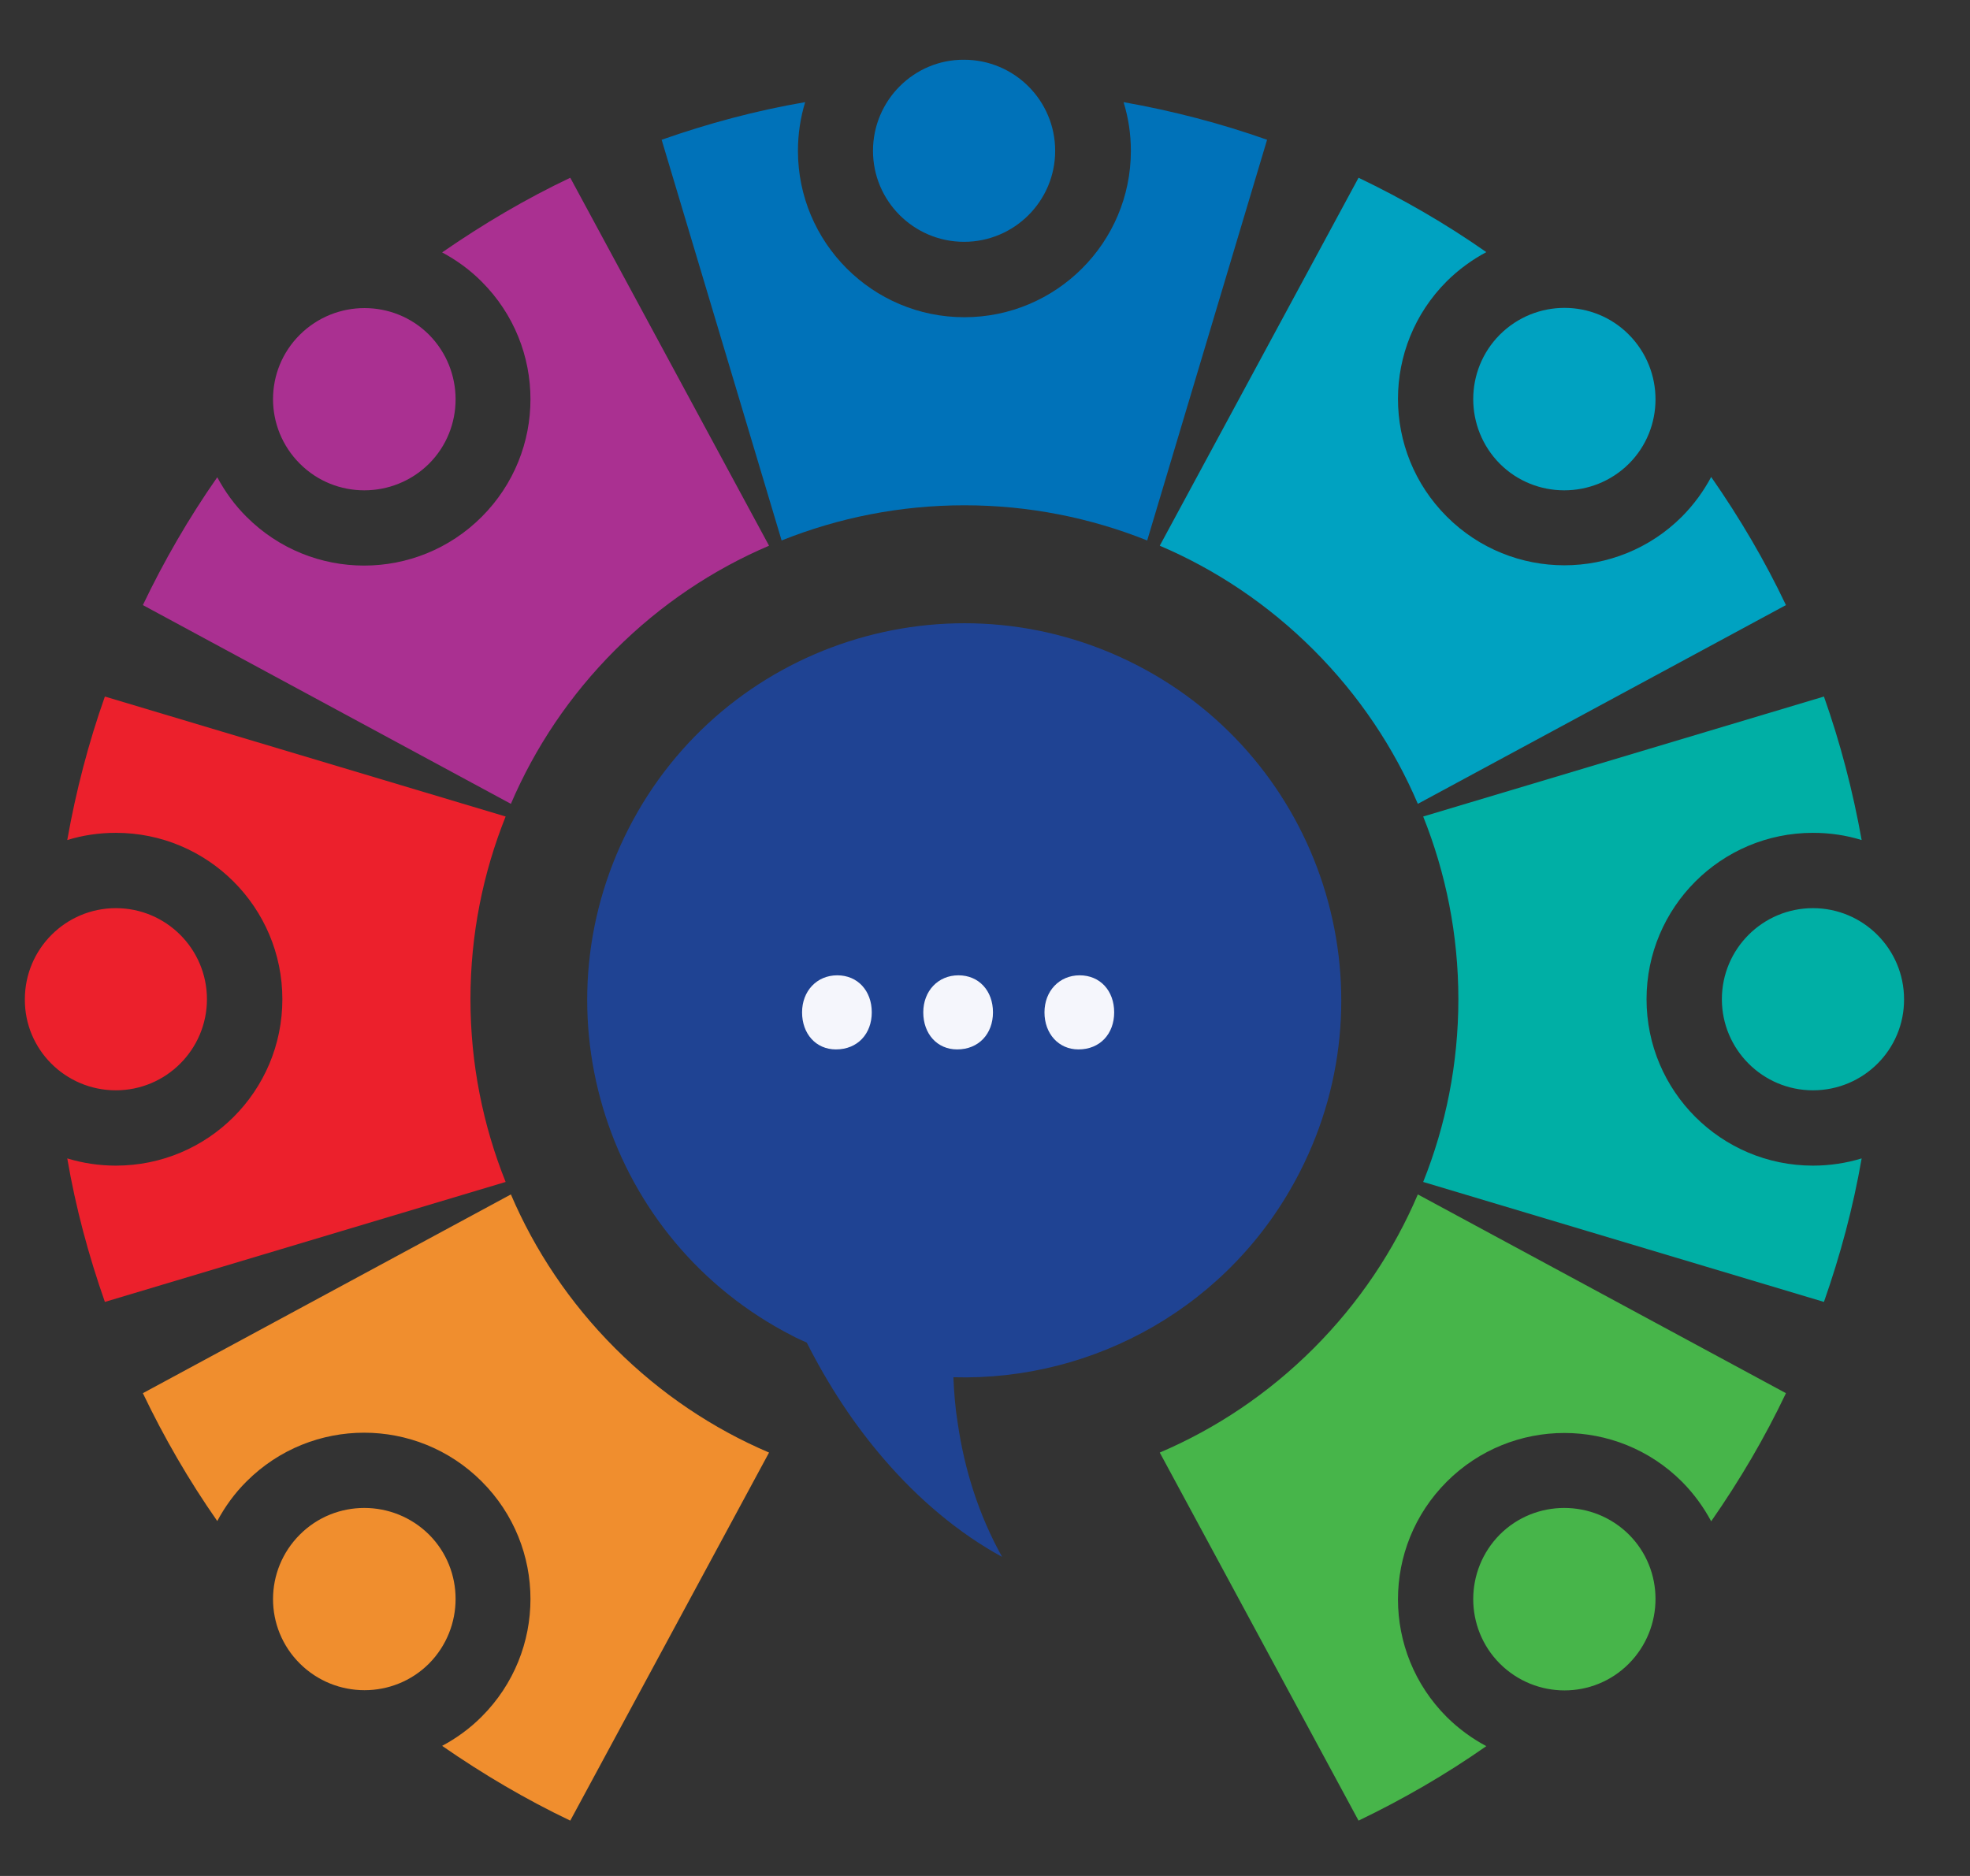 <svg width="21" height="20" viewBox="0 0 21 20" fill="none" xmlns="http://www.w3.org/2000/svg">
<rect x="0" y="0" width="21" height="20" fill="#333333" stroke="none"/>
<path fill-rule="evenodd" clip-rule="evenodd" d="M0.717 12.35C0.881 12.4 1.055 12.427 1.235 12.427C2.216 12.427 3.01 11.634 3.01 10.653C3.01 9.675 2.216 8.879 1.235 8.879C1.055 8.879 0.881 8.905 0.717 8.956C0.81 8.43 0.944 7.918 1.118 7.426L5.39 8.705C5.149 9.307 5.015 9.963 5.015 10.653C5.015 11.342 5.149 11.999 5.39 12.601L1.118 13.88C0.944 13.384 0.807 12.876 0.717 12.35ZM1.235 11.624C1.771 11.624 2.206 11.188 2.206 10.653C2.206 10.117 1.771 9.682 1.235 9.682C0.7 9.682 0.265 10.117 0.265 10.653C0.261 11.188 0.697 11.624 1.235 11.624Z" fill="#EC202C"/>
<path fill-rule="evenodd" clip-rule="evenodd" d="M19.845 12.35C19.681 12.4 19.506 12.427 19.326 12.427C18.348 12.427 17.552 11.634 17.552 10.653C17.552 9.675 18.345 8.879 19.326 8.879C19.506 8.879 19.681 8.905 19.845 8.956C19.751 8.43 19.617 7.918 19.443 7.426L15.171 8.705C15.412 9.307 15.546 9.963 15.546 10.653C15.546 11.342 15.412 11.999 15.171 12.601L19.443 13.88C19.617 13.384 19.754 12.876 19.845 12.35ZM19.326 11.624C18.79 11.624 18.355 11.188 18.355 10.653C18.355 10.117 18.79 9.682 19.326 9.682C19.861 9.682 20.297 10.117 20.297 10.653C20.3 11.188 19.865 11.624 19.326 11.624Z" fill="#00AFA5"/>
<path fill-rule="evenodd" clip-rule="evenodd" d="M2.316 5.088C2.397 5.239 2.5 5.383 2.628 5.51C3.321 6.203 4.442 6.203 5.135 5.51C5.828 4.817 5.828 3.696 5.135 3.003C5.008 2.875 4.864 2.772 4.713 2.691C5.152 2.387 5.607 2.119 6.079 1.895L8.198 5.818C7.602 6.072 7.043 6.444 6.558 6.929C6.072 7.415 5.701 7.974 5.446 8.57L1.523 6.451C1.747 5.982 2.012 5.523 2.316 5.088ZM3.197 4.944C3.575 5.322 4.191 5.322 4.573 4.944C4.951 4.566 4.951 3.95 4.573 3.568C4.194 3.19 3.578 3.19 3.197 3.568C2.815 3.947 2.815 4.563 3.197 4.944Z" fill="#AA3091"/>
<path fill-rule="evenodd" clip-rule="evenodd" d="M15.844 18.616C15.694 18.536 15.55 18.432 15.422 18.305C14.729 17.612 14.729 16.49 15.422 15.797C16.115 15.104 17.237 15.104 17.93 15.797C18.057 15.925 18.161 16.069 18.241 16.219C18.546 15.781 18.814 15.325 19.038 14.853L15.114 12.734C14.86 13.33 14.489 13.889 14.003 14.375C13.518 14.86 12.959 15.232 12.363 15.486L14.482 19.41C14.95 19.185 15.409 18.921 15.844 18.616ZM15.988 17.736C15.61 17.357 15.61 16.741 15.988 16.36C16.366 15.982 16.983 15.982 17.364 16.36C17.742 16.738 17.742 17.354 17.364 17.736C16.986 18.117 16.37 18.117 15.988 17.736Z" fill="#47B54A"/>
<path fill-rule="evenodd" clip-rule="evenodd" d="M8.583 1.089C8.533 1.253 8.506 1.427 8.506 1.608C8.506 2.585 9.299 3.382 10.28 3.382C11.258 3.382 12.055 2.588 12.055 1.608C12.055 1.427 12.028 1.253 11.977 1.089C12.503 1.182 13.015 1.316 13.507 1.49L12.229 5.762C11.626 5.521 10.97 5.387 10.28 5.387C9.591 5.387 8.935 5.521 8.332 5.762L7.053 1.49C7.549 1.316 8.057 1.179 8.583 1.089ZM9.306 1.608C9.306 2.143 9.741 2.578 10.277 2.578C10.813 2.578 11.248 2.143 11.248 1.608C11.248 1.072 10.813 0.637 10.277 0.637C9.745 0.633 9.306 1.069 9.306 1.608Z" fill="#0072B9"/>
<path fill-rule="evenodd" clip-rule="evenodd" d="M15.844 2.688C15.694 2.768 15.55 2.872 15.422 2.999C14.729 3.692 14.729 4.814 15.422 5.507C16.115 6.2 17.237 6.2 17.93 5.507C18.057 5.379 18.161 5.235 18.241 5.085C18.546 5.523 18.814 5.979 19.038 6.451L15.114 8.57C14.86 7.974 14.489 7.415 14.003 6.929C13.518 6.444 12.959 6.072 12.363 5.818L14.482 1.895C14.95 2.119 15.409 2.383 15.844 2.688ZM15.988 3.568C15.61 3.947 15.61 4.563 15.988 4.944C16.366 5.322 16.983 5.322 17.364 4.944C17.742 4.566 17.742 3.95 17.364 3.568C16.986 3.187 16.37 3.187 15.988 3.568Z" fill="#00A2C1"/>
<path fill-rule="evenodd" clip-rule="evenodd" d="M2.316 16.216C2.397 16.065 2.5 15.921 2.628 15.794C3.321 15.101 4.442 15.101 5.135 15.794C5.828 16.487 5.828 17.608 5.135 18.301C5.008 18.429 4.864 18.532 4.713 18.613C5.152 18.917 5.607 19.185 6.079 19.41L8.198 15.486C7.602 15.232 7.043 14.86 6.558 14.375C6.072 13.889 5.701 13.33 5.446 12.734L1.523 14.853C1.747 15.322 2.012 15.781 2.316 16.216ZM3.197 16.36C3.575 15.982 4.191 15.982 4.573 16.36C4.951 16.738 4.951 17.354 4.573 17.736C4.194 18.114 3.578 18.114 3.197 17.736C2.815 17.357 2.815 16.741 3.197 16.36Z" fill="#F08E2E"/>
<path d="M10.21 15.178C10.183 15.014 10.17 14.847 10.163 14.683C11.663 14.726 13.126 13.923 13.855 12.497C14.867 10.522 14.086 8.098 12.111 7.087C10.136 6.076 7.713 6.856 6.702 8.831C5.691 10.806 6.471 13.23 8.446 14.241C8.496 14.268 8.55 14.291 8.6 14.314C8.831 14.77 9.105 15.188 9.423 15.556C9.792 15.985 10.22 16.346 10.682 16.598C10.428 16.142 10.28 15.657 10.21 15.178Z" fill="#1F4393"/>
<path d="M8.911 11.188C9.142 11.188 9.293 11.021 9.293 10.793C9.293 10.562 9.142 10.398 8.925 10.398C8.707 10.398 8.55 10.566 8.55 10.793C8.55 11.021 8.697 11.188 8.911 11.188Z" fill="#F5F6FC"/>
<path d="M10.203 11.188C10.434 11.188 10.585 11.021 10.585 10.793C10.585 10.562 10.434 10.398 10.217 10.398C9.999 10.398 9.842 10.566 9.842 10.793C9.842 11.021 9.989 11.188 10.203 11.188Z" fill="#F5F6FC"/>
<path d="M11.496 11.188C11.727 11.188 11.877 11.021 11.877 10.793C11.877 10.562 11.727 10.398 11.509 10.398C11.292 10.398 11.134 10.566 11.134 10.793C11.134 11.021 11.285 11.188 11.496 11.188Z" fill="#F5F6FC"/>
</svg>
